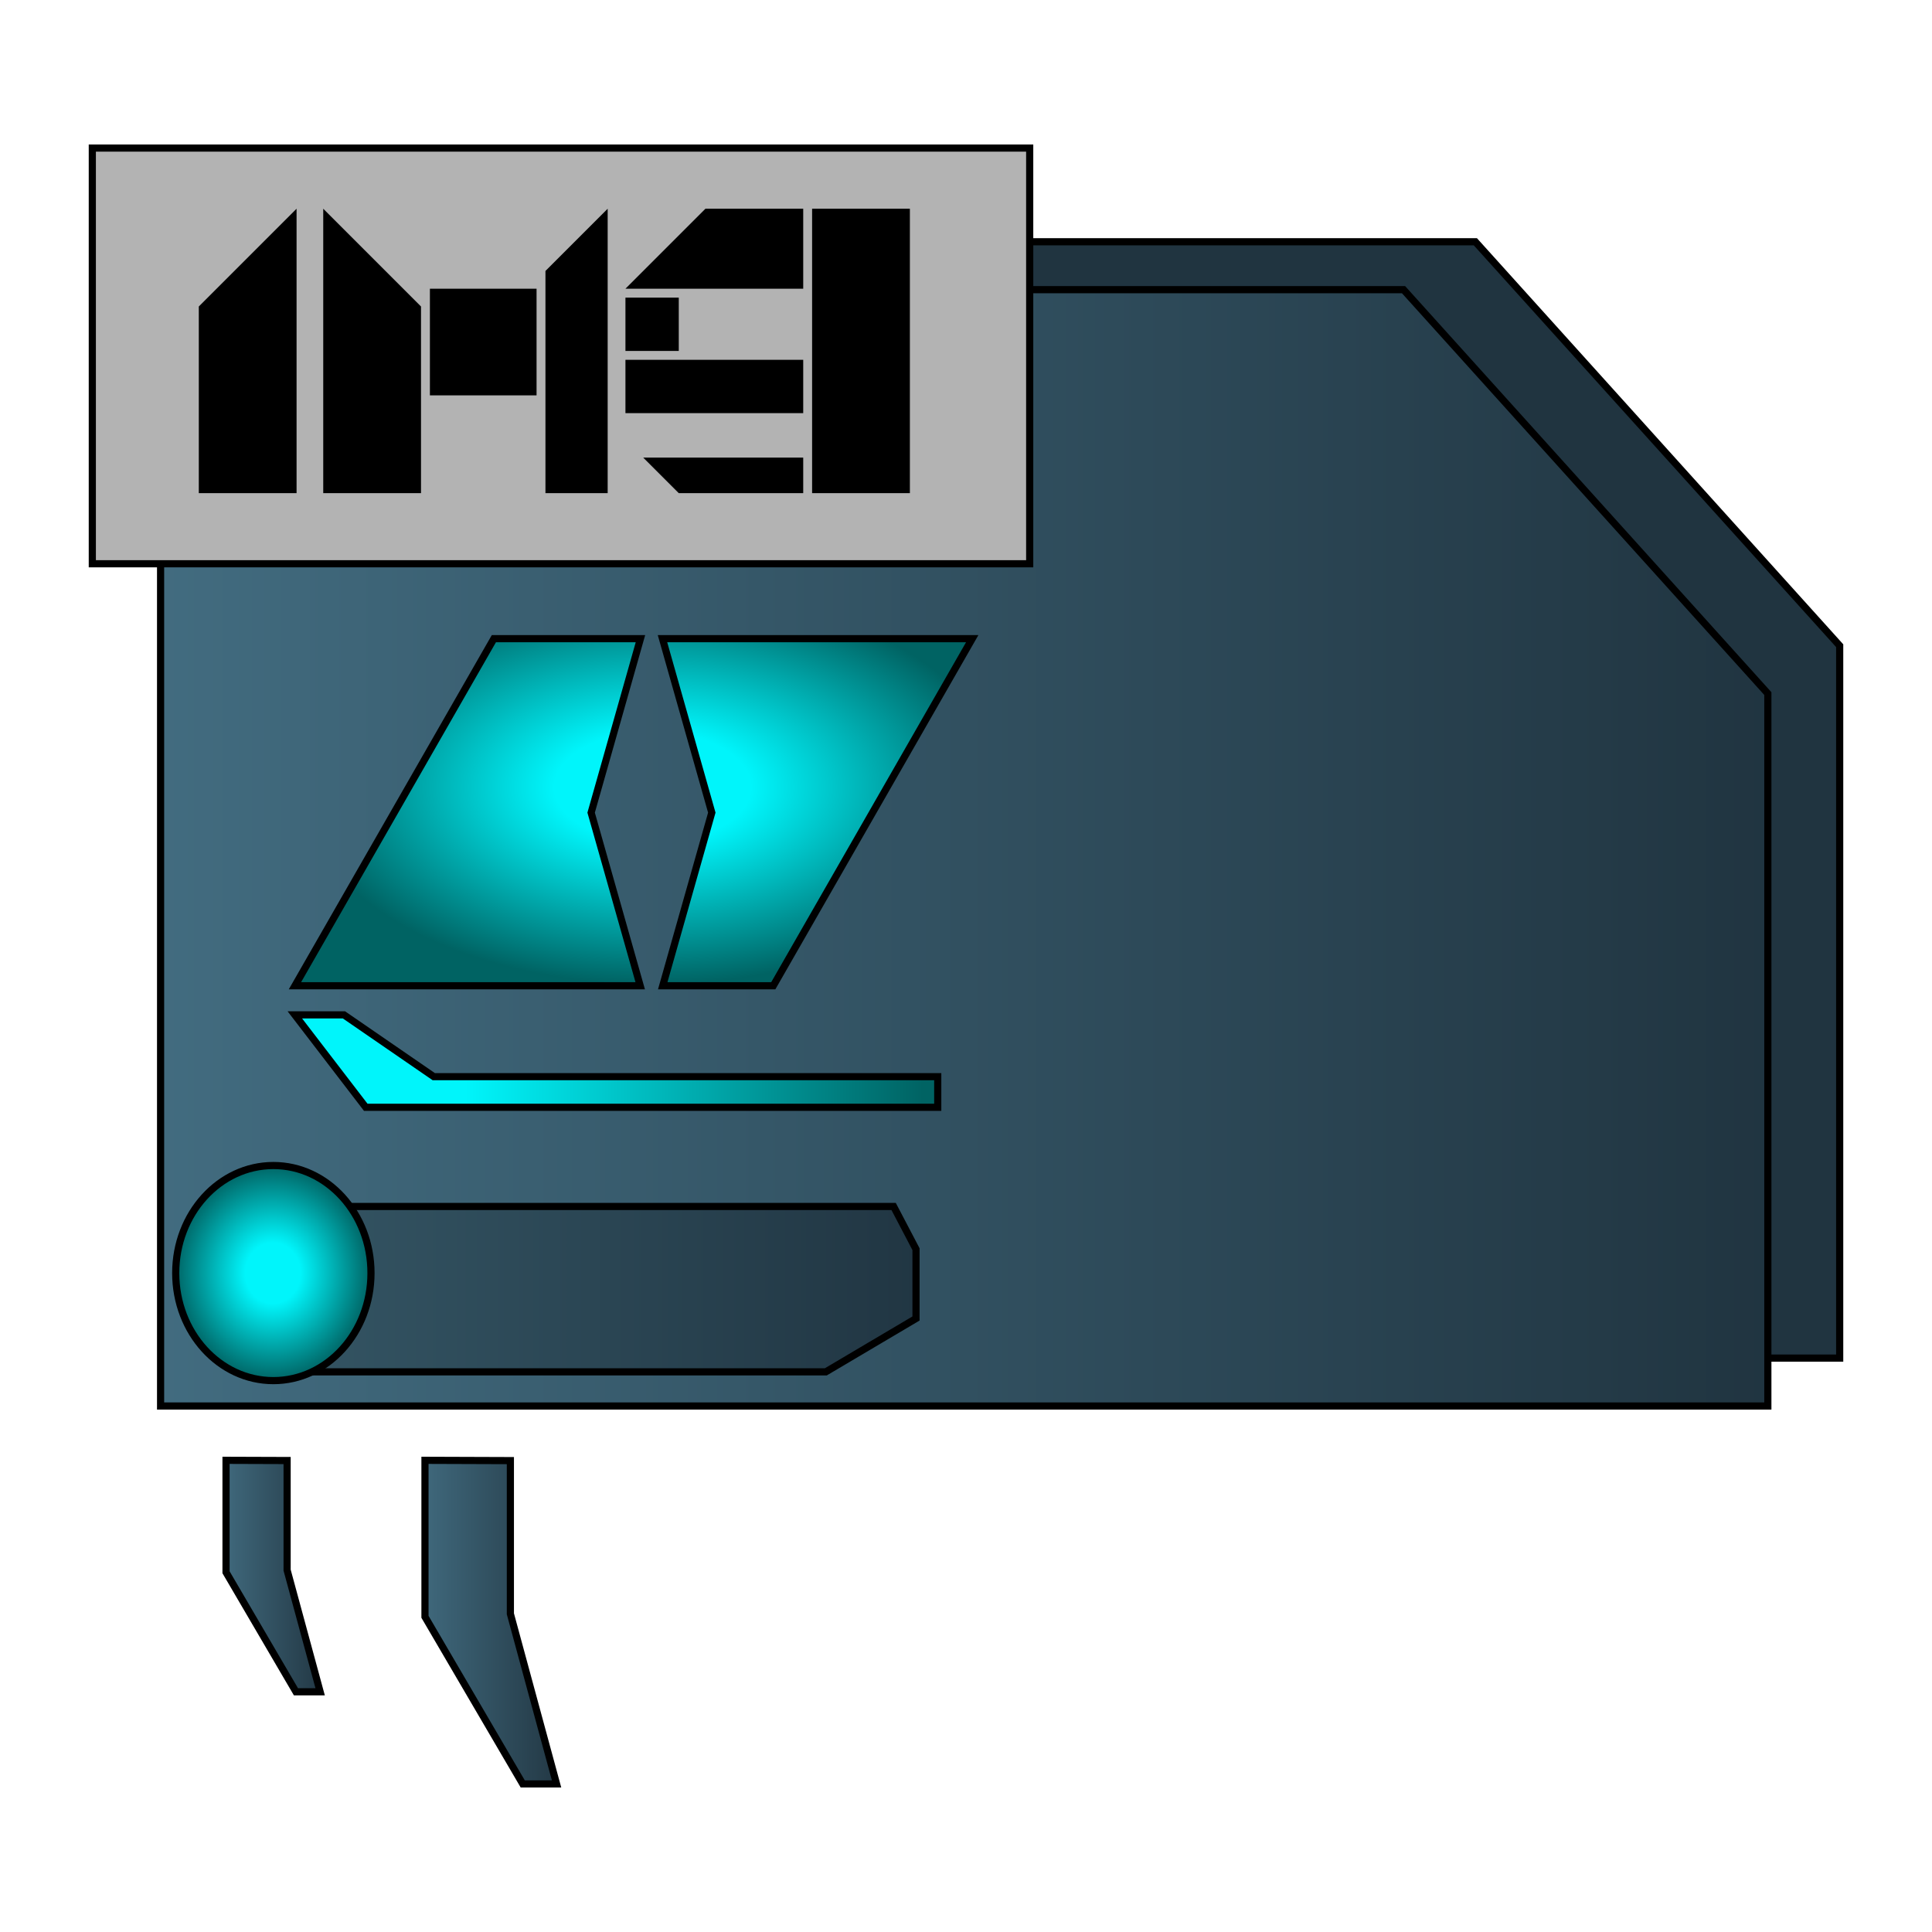 <?xml version="1.0" encoding="UTF-8" standalone="no"?>
<!-- Created with Inkscape (http://www.inkscape.org/) -->

<svg
   width="1080mm"
   height="1080mm"
   viewBox="0 0 1080 1080"
   version="1.1"
   id="svg12324"
   inkscape:version="1.2.2 (b0a8486541, 2022-12-01)"
   sodipodi:docname="folder-images.svg"
   xmlns:inkscape="http://www.inkscape.org/namespaces/inkscape"
   xmlns:sodipodi="http://sodipodi.sourceforge.net/DTD/sodipodi-0.dtd"
   xmlns:xlink="http://www.w3.org/1999/xlink"
   xmlns="http://www.w3.org/2000/svg"
   xmlns:svg="http://www.w3.org/2000/svg">
  <sodipodi:namedview
     id="namedview12326"
     pagecolor="#ffffff"
     bordercolor="#666666"
     borderopacity="1.0"
     inkscape:showpageshadow="2"
     inkscape:pageopacity="0.0"
     inkscape:pagecheckerboard="0"
     inkscape:deskcolor="#d1d1d1"
     inkscape:document-units="mm"
     showgrid="false"
     inkscape:zoom="0.18974909"
     inkscape:cx="1852.4463"
     inkscape:cy="2384.7282"
     inkscape:window-width="1920"
     inkscape:window-height="1061"
     inkscape:window-x="1760"
     inkscape:window-y="1080"
     inkscape:window-maximized="1"
     inkscape:current-layer="layer1" />
  <defs
     id="defs12321">
    <linearGradient
       inkscape:collect="always"
       id="linearGradient1022">
      <stop
         style="stop-color:#426c80;stop-opacity:1;"
         offset="0"
         id="stop1018" />
      <stop
         style="stop-color:#203440;stop-opacity:1;"
         offset="0.462"
         id="stop1020" />
    </linearGradient>
    <linearGradient
       inkscape:collect="always"
       id="linearGradient34815">
      <stop
         style="stop-color:#416b7f;stop-opacity:1;"
         offset="0"
         id="stop34813" />
      <stop
         style="stop-color:#213541;stop-opacity:1;"
         offset="1"
         id="stop34811" />
    </linearGradient>
    <linearGradient
       inkscape:collect="always"
       id="linearGradient29302">
      <stop
         style="stop-color:#345564;stop-opacity:1;"
         offset="0"
         id="stop29298" />
      <stop
         style="stop-color:#213643;stop-opacity:1;"
         offset="1"
         id="stop29300" />
    </linearGradient>
    <linearGradient
       inkscape:collect="always"
       id="linearGradient28121">
      <stop
         style="stop-color:#426c80;stop-opacity:1;"
         offset="0"
         id="stop28117" />
      <stop
         style="stop-color:#203440;stop-opacity:1;"
         offset="1"
         id="stop28119" />
    </linearGradient>
    <linearGradient
       inkscape:collect="always"
       id="linearGradient20308">
      <stop
         style="stop-color:#00f5fb;stop-opacity:1;"
         offset="0.272"
         id="stop20306" />
      <stop
         style="stop-color:#006363;stop-opacity:1;"
         offset="0.972"
         id="stop20304" />
    </linearGradient>
    <rect
       x="966.581"
       y="854.483"
       width="2189.085"
       height="1104.06"
       id="rect1031" />
    <radialGradient
       inkscape:collect="always"
       xlink:href="#linearGradient20308"
       id="radialGradient20310"
       cx="524.674"
       cy="632.398"
       fx="524.674"
       fy="632.398"
       r="56.609"
       gradientUnits="userSpaceOnUse"
       gradientTransform="matrix(0.999,0,0,1.101,-360.966,60.462)" />
    <linearGradient
       inkscape:collect="always"
       xlink:href="#linearGradient28121"
       id="linearGradient28123"
       x1="204.301"
       y1="762.336"
       x2="517.113"
       y2="762.336"
       gradientUnits="userSpaceOnUse"
       gradientTransform="matrix(2.909,0,0,2.463,-499.82,-1358.749)" />
    <linearGradient
       inkscape:collect="always"
       xlink:href="#linearGradient29302"
       id="linearGradient29304"
       x1="529.729"
       y1="640.565"
       x2="886.103"
       y2="640.565"
       gradientUnits="userSpaceOnUse"
       gradientTransform="matrix(0.999,0,0,1.101,-360.966,60.462)" />
    <linearGradient
       inkscape:collect="always"
       xlink:href="#linearGradient34815"
       id="linearGradient34817"
       x1="220.544"
       y1="941.692"
       x2="255.757"
       y2="941.692"
       gradientUnits="userSpaceOnUse"
       gradientTransform="matrix(1.719,0,0,1.697,-245.625,-671.725)" />
    <linearGradient
       inkscape:collect="always"
       xlink:href="#linearGradient34815"
       id="linearGradient34961"
       gradientUnits="userSpaceOnUse"
       x1="220.544"
       y1="941.692"
       x2="255.757"
       y2="941.692"
       gradientTransform="matrix(2.403,0,0,2.372,-286.671,-1281.829)" />
    <rect
       x="443.388"
       y="394.958"
       width="2174.357"
       height="1533.072"
       id="rect40952" />
    <linearGradient
       inkscape:collect="always"
       xlink:href="#linearGradient1022"
       id="linearGradient1016"
       gradientUnits="userSpaceOnUse"
       gradientTransform="matrix(2.909,0,0,2.463,-459.661,-1385.521)"
       x1="204.301"
       y1="762.336"
       x2="517.113"
       y2="762.336" />
    <radialGradient
       inkscape:collect="always"
       xlink:href="#linearGradient20308"
       id="radialGradient20310-4"
       cx="524.674"
       cy="632.398"
       fx="524.674"
       fy="632.398"
       r="56.609"
       gradientUnits="userSpaceOnUse"
       gradientTransform="matrix(0.999,0,0,1.101,-360.966,60.462)" />
    <radialGradient
       inkscape:collect="always"
       xlink:href="#linearGradient20308"
       id="radialGradient37946"
       cx="375.461"
       cy="533.415"
       fx="375.461"
       fy="533.415"
       r="201.957"
       gradientTransform="matrix(1,0,0,0.561,0,185.854)"
       gradientUnits="userSpaceOnUse" />
    <radialGradient
       inkscape:collect="always"
       xlink:href="#linearGradient20308"
       id="radialGradient37946-6"
       cx="375.461"
       cy="533.415"
       fx="375.461"
       fy="533.415"
       r="201.957"
       gradientTransform="matrix(1,0,0,0.561,0,185.854)"
       gradientUnits="userSpaceOnUse" />
    <radialGradient
       inkscape:collect="always"
       xlink:href="#linearGradient20308"
       id="radialGradient37946-3"
       cx="375.461"
       cy="533.415"
       fx="375.461"
       fy="533.415"
       r="201.957"
       gradientTransform="matrix(1,0,0,0.561,0,185.854)"
       gradientUnits="userSpaceOnUse" />
    <radialGradient
       inkscape:collect="always"
       xlink:href="#linearGradient20308"
       id="radialGradient37946-1"
       cx="375.461"
       cy="533.415"
       fx="375.461"
       fy="533.415"
       r="201.957"
       gradientTransform="matrix(1,0,0,0.561,0,185.854)"
       gradientUnits="userSpaceOnUse" />
    <linearGradient
       inkscape:collect="always"
       xlink:href="#linearGradient20308"
       id="linearGradient38148"
       x1="171.399"
       y1="638.21"
       x2="536.838"
       y2="638.21"
       gradientUnits="userSpaceOnUse" />
  </defs>
  <g
     inkscape:label="Layer 1"
     inkscape:groupmode="layer"
     id="layer1">
    <g
       aria-label="img "
       transform="matrix(0.265,0,0,0.265,4.267,37.198)"
       id="text40950"
       style="font-size:600px;line-height:1.25;font-family:'Universal Union';-inkscape-font-specification:'Universal Union';white-space:pre;shape-inside:url(#rect40952);display:inline" />
    <g
       id="g40931"
       transform="translate(-10.636,-45.058)">
      <path
         style="fill:url(#linearGradient1016);fill-opacity:1;stroke:#000000;stroke-width:4;stroke-linecap:butt;stroke-linejoin:miter;stroke-dasharray:none;stroke-opacity:1"
         d="M 1039.033,804.246 V 406.006 L 835.376,180.206 H 140.56 v 624.039 z"
         id="path1014"
         sodipodi:nodetypes="cccccc" />
      <path
         style="fill:url(#linearGradient28123);fill-opacity:1;stroke:#000000;stroke-width:4;stroke-linecap:butt;stroke-linejoin:miter;stroke-dasharray:none;stroke-opacity:1"
         d="M 998.874,831.018 V 432.778 L 795.217,206.979 H 100.402 v 624.039 z"
         id="path18786"
         sodipodi:nodetypes="cccccc" />
      <path
         style="fill:url(#linearGradient29304);fill-opacity:1;stroke:#000000;stroke-width:4;stroke-linecap:butt;stroke-linejoin:miter;stroke-dasharray:none;stroke-opacity:1"
         d="m 202.909,719.482 h 307.268 l 12.514,23.876 v 38.747 l -50.415,29.821 H 175.837 l 23.011,-14.91 16.243,-31.312 z"
         id="path18844"
         sodipodi:nodetypes="ccccccccc" />
      <ellipse
         style="fill:url(#radialGradient20310);fill-opacity:1;stroke:#000000;stroke-width:4;stroke-linejoin:miter;stroke-dasharray:none;stroke-opacity:1"
         id="path18842"
         cx="163.444"
         cy="756.713"
         rx="54.581"
         ry="60.123" />
      <path
         style="fill:url(#linearGradient34817);fill-opacity:1;stroke:#000000;stroke-width:4;stroke-linecap:butt;stroke-linejoin:miter;stroke-dasharray:none;stroke-opacity:1"
         d="m 136.985,861.383 v 62.578 l 39.096,66.829 h 13.525 l -18.471,-68.031 v -61.258 z"
         id="path34809" />
      <path
         style="fill:url(#linearGradient34961);fill-opacity:1;stroke:#000000;stroke-width:4;stroke-linecap:butt;stroke-linejoin:miter;stroke-dasharray:none;stroke-opacity:1"
         d="m 248.199,861.383 v 87.481 l 54.654,93.424 h 18.907 l -25.821,-95.104 v -85.636 z"
         id="path34959" />
      <rect
         style="fill:#b3b3b3;stroke:#000000;stroke-width:4;stroke-dasharray:none;stop-color:#000000"
         id="rect40896"
         width="524.004"
         height="232.378"
         x="62.24"
         y="127.828"
         ry="0" />
      <path
         d="M 443.389,1069.957 V 676.207 l 206.25,-206.25 V 1069.957 Z"
         id="path37874"
         style="font-size:600px;line-height:1.25;font-family:'Universal Union';-inkscape-font-specification:'Universal Union';white-space:pre;shape-inside:url(#rect40952);display:inline"
         transform="matrix(0.265,0,0,0.265,4.267,37.198)" />
      <path
         d="m 930.889,863.707 v -225 h 225 v 225 z m -225,206.25 V 469.957 l 206.25,206.25 V 1069.957 Z m 468.75,0 V 601.207 l 131.25,-131.25 V 1069.957 Z"
         id="path37876"
         style="font-size:600px;line-height:1.25;font-family:'Universal Union';-inkscape-font-specification:'Universal Union';white-space:pre;shape-inside:url(#rect40952);display:inline"
         transform="matrix(0.265,0,0,0.265,4.267,37.198)" />
      <path
         d="m 1455.889,1069.957 -75,-75 h 337.5 v 75 z m -112.5,-168.75 v -112.5 h 375 v 112.5 z m 0,-131.25 v -112.5 h 112.5 v 112.5 z m 0,-131.25 168.75,-168.75 h 206.25 v 168.75 z m 393.75,431.25 V 469.957 h 206.25 V 1069.957 Z"
         id="path37878"
         style="font-size:600px;line-height:1.25;font-family:'Universal Union';-inkscape-font-specification:'Universal Union';white-space:pre;shape-inside:url(#rect40952);display:inline"
         transform="matrix(0.265,0,0,0.265,4.267,37.198)" />
      <path
         id="rect37881"
         style="opacity:1;vector-effect:none;fill:url(#radialGradient37946);stroke:#000000;stroke-width:4;stop-color:#000000;stop-opacity:1"
         d="M 286.723,402.068 175.505,596.109 h 193.013 l -27.431,-96.78 27.568,-97.261 z m 94.245,0 27.568,97.261 -27.431,96.78 h 61.798 L 554.12,402.068 Z" />
      <path
         style="font-variation-settings:normal;opacity:1;vector-effect:none;fill:url(#linearGradient38148);fill-opacity:1;stroke:#000000;stroke-width:4;stroke-linecap:butt;stroke-linejoin:miter;stroke-miterlimit:4;stroke-dasharray:none;stroke-dashoffset:0;stroke-opacity:1;-inkscape-stroke:none;stop-color:#000000;stop-opacity:1"
         d="m 175.454,612.376 h 27.452 l 50.208,34.544 h 281.724 v 17.125 H 215.092 Z"
         id="path38024"
         sodipodi:nodetypes="ccccccc" />
    </g>
  </g>
</svg>
